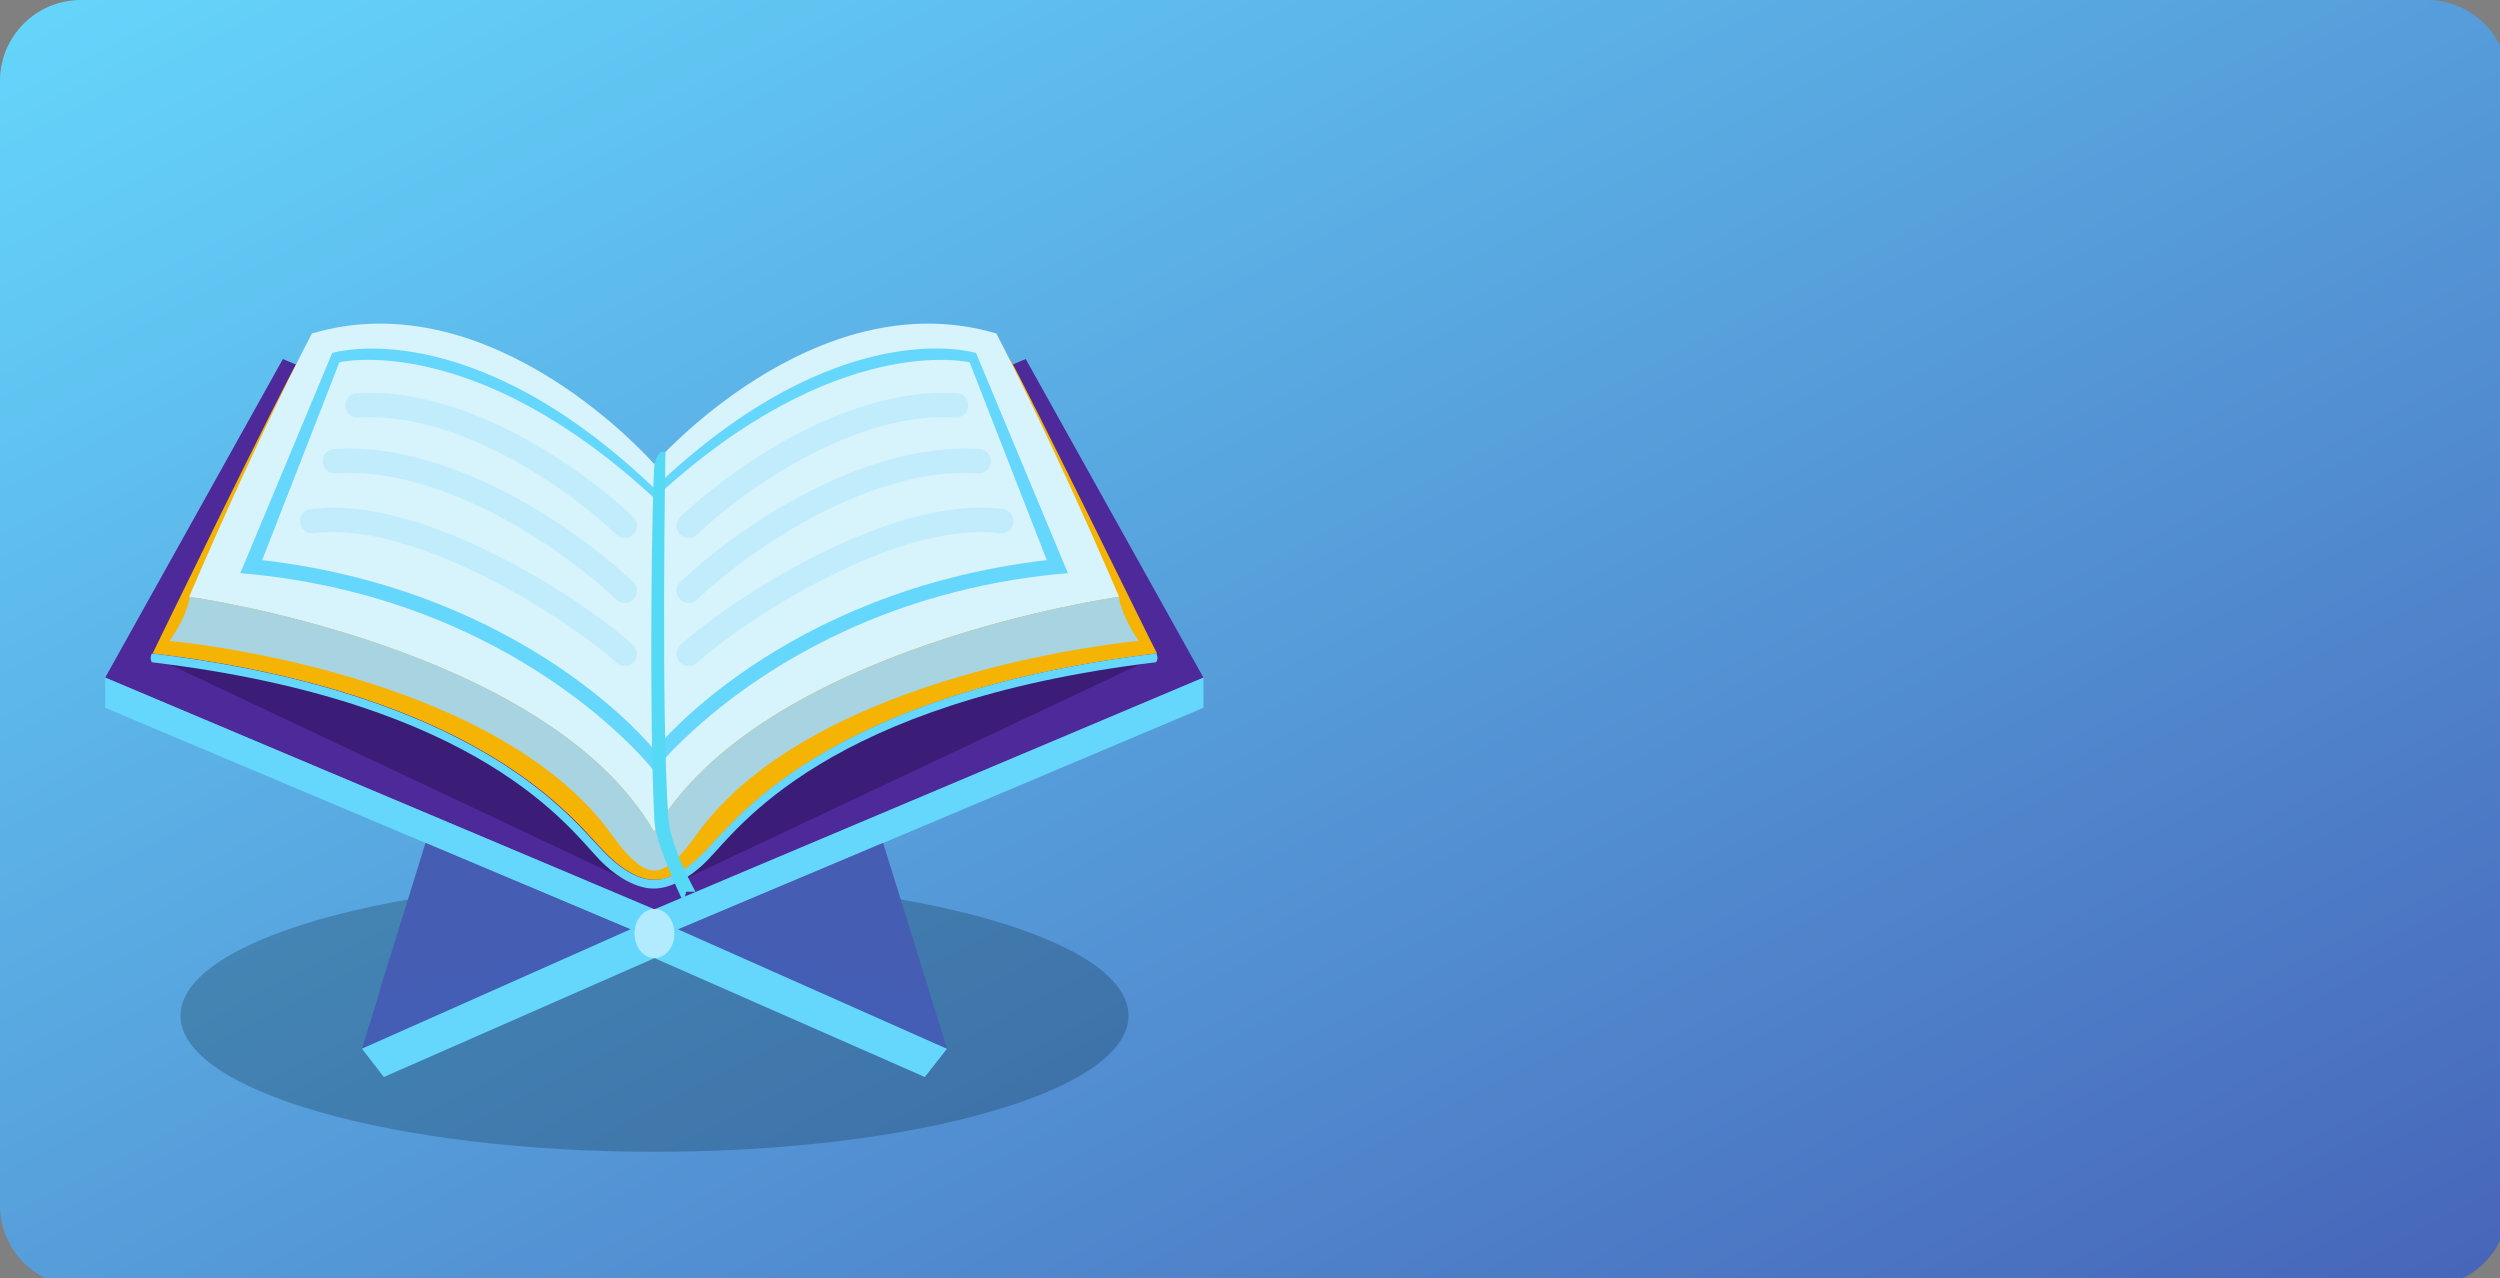 <svg width="309" height="158" viewBox="0 0 309 158" fill="none" xmlns="http://www.w3.org/2000/svg">
<rect x="0" y="0" width="309" height="158" fill="#808080" stroke="none"/>
<g clip-path="url(#clip0_301_1223)">
<path d="M0 10C0 4.477 4.477 0 10 0L300 0C305.523 0 310 4.477 310 10V149C310 154.523 305.523 159 300 159L10 159C4.477 159 0 154.523 0 149L0 10Z" fill="url(#paint0_linear_301_1223)"/>
<g style="mix-blend-mode:soft-light">
<path opacity="0.25" d="M80.895 142.362C113.252 142.362 139.483 134.832 139.483 125.543C139.483 116.255 113.252 108.724 80.895 108.724C48.538 108.724 22.307 116.255 22.307 125.543C22.307 134.832 48.538 142.362 80.895 142.362Z" fill="#042030"/>
<path d="M126.779 44.376L80.895 63.721L34.965 44.376L13 83.754L80.895 112.398L148.743 83.754L126.779 44.376Z" fill="#4E2999"/>
<path opacity="0.45" d="M21.004 82.147L77.312 108.724L57.953 85.075C57.953 85.075 26.169 75.603 21.004 82.147Z" fill="#240F4F"/>
<path opacity="0.45" d="M140.786 82.147L84.478 108.724L103.837 85.075C103.79 85.075 135.574 75.603 140.786 82.147Z" fill="#240F4F"/>
<path d="M80.895 112.398L13 83.754V87.486L80.895 116.129L148.743 87.486V83.754L80.895 112.398Z" fill="#65D6FC"/>
<path d="M44.737 129.619L52.601 104.19L77.917 114.866L44.737 129.619Z" fill="#455EB5"/>
<path opacity="0.45" d="M46.924 122.271L77.917 114.867L52.601 104.19L46.924 122.271Z" fill="#455EB5"/>
<path d="M80.895 113.546L44.737 129.619L47.436 133.12L80.895 118.425L114.307 133.12L117.053 129.619L80.895 113.546Z" fill="#65D6FC"/>
<path d="M117.053 129.619L109.142 104.19L83.826 114.866L117.053 129.619Z" fill="#455EB5"/>
<path opacity="0.45" d="M114.819 122.271L83.826 114.867L109.142 104.19L114.819 122.271Z" fill="#455EB5"/>
<path d="M80.895 118.425C82.257 118.425 83.361 117.063 83.361 115.383C83.361 113.703 82.257 112.341 80.895 112.341C79.533 112.341 78.428 113.703 78.428 115.383C78.428 117.063 79.533 118.425 80.895 118.425Z" fill="white" fill-opacity="0.5"/>
<path d="M124.824 44.376L80.895 71.355L36.966 44.376C34.965 47.648 18.863 80.769 18.863 80.769C19.05 80.769 19.189 80.827 19.375 80.827C59.768 85.821 70.983 101.492 74.706 105.28C78.428 109.126 80.941 108.724 80.941 108.724C80.941 108.724 83.454 109.126 87.177 105.28C90.9 101.492 102.115 85.821 142.507 80.827C142.694 80.827 142.833 80.769 143.019 80.769C142.926 80.769 126.779 47.706 124.824 44.376Z" fill="#F5B304"/>
<path d="M142.926 80.769C142.74 80.769 142.6 80.827 142.414 80.827C102.022 85.821 90.807 101.492 87.084 105.28C83.361 109.126 80.848 108.724 80.848 108.724C80.848 108.724 78.335 109.126 74.613 105.28C70.89 101.492 59.675 85.821 19.282 80.827C19.096 80.827 18.956 80.769 18.77 80.769C18.445 81.401 18.77 81.86 18.77 81.86C59.582 86.739 70.424 102.468 74.147 106.314C77.87 110.102 80.802 109.815 80.802 109.815C80.802 109.815 83.734 110.102 87.456 106.314C91.179 102.525 102.022 86.797 142.833 81.86C142.926 81.86 143.252 81.401 142.926 80.769Z" fill="#65D6FC"/>
<path d="M123.149 41.219C100.672 34.56 80.848 57.349 80.848 57.349C80.848 57.349 61.024 34.56 38.548 41.219C38.548 41.219 32.172 53.274 23.377 73.766C23.377 73.766 67.632 79.908 80.848 102.812C94.064 79.908 138.319 73.766 138.319 73.766C129.524 53.274 123.149 41.219 123.149 41.219Z" fill="#D7F3FC"/>
<path d="M138.319 73.766C138.319 73.766 94.064 79.908 80.848 102.812C67.679 79.908 23.424 73.766 23.424 73.766C23.424 73.766 23.424 75.603 20.957 79.219C20.957 79.219 61.117 82.778 75.729 103.329C79.173 108.15 80.848 107.576 80.848 107.576C80.848 107.576 82.57 108.15 85.967 103.329C100.533 82.778 140.739 79.219 140.739 79.219C138.319 75.546 138.319 73.766 138.319 73.766Z" fill="#A8D3E1"/>
<path d="M120.636 43.63C120.636 43.63 103.837 38.349 80.848 60.334C57.906 38.406 41.061 43.63 41.061 43.63L29.706 70.839C64.235 73.766 80.848 95.292 80.848 95.292C80.848 95.292 97.461 73.766 131.99 70.839L120.636 43.63ZM80.895 92.709C80.895 92.709 65.352 73.078 32.405 69.231L41.945 44.778C41.945 44.778 58.465 40.817 80.895 61.597C103.325 40.817 119.845 44.778 119.845 44.778L129.384 69.231C96.438 73.078 80.895 92.709 80.895 92.709Z" fill="#65D6FC"/>
<path opacity="0.2" d="M85.129 80.823C91.334 75.179 110.724 62.688 123.754 64.41" stroke="#65D6FC" stroke-width="3" stroke-linecap="round"/>
<path opacity="0.2" d="M85.129 64.984C90.636 59.665 104.954 49.244 118.169 50.11" stroke="#65D6FC" stroke-width="3" stroke-linecap="round"/>
<path opacity="0.2" d="M85.129 73.02C91.102 67.292 106.629 56.07 120.962 57.002" stroke="#65D6FC" stroke-width="3" stroke-linecap="round"/>
<path opacity="0.2" d="M77.219 80.823C71.014 75.179 51.624 62.688 38.594 64.41" stroke="#65D6FC" stroke-width="3" stroke-linecap="round"/>
<path opacity="0.2" d="M77.219 64.984C71.712 59.665 57.395 49.244 44.179 50.11" stroke="#65D6FC" stroke-width="3" stroke-linecap="round"/>
<path opacity="0.2" d="M77.219 73.02C71.247 67.292 55.719 56.07 41.386 57.002" stroke="#65D6FC" stroke-width="3" stroke-linecap="round"/>
<path d="M80.895 57.349C80.895 57.349 81.36 55.34 82.244 55.914C82.244 55.914 81.686 88.461 82.617 101.147C82.849 104.304 85.083 108.61 85.967 110.217H84.804L84.478 111.537C84.478 111.537 81.034 104.362 80.895 101.549C80.197 88.921 80.569 60.392 80.895 57.349Z" fill="#54DAF5"/>
</g>
</g>
<defs>
<linearGradient id="paint0_linear_301_1223" x1="0" y1="0" x2="138.106" y2="266.405" gradientUnits="userSpaceOnUse">
<stop stop-color="#65D6FC"/>
<stop offset="1" stop-color="#455EB5"/>
</linearGradient>
<clipPath id="clip0_301_1223">
<rect width="326" height="179" rx="10" fill="white"/>
</clipPath>
</defs>
</svg>
